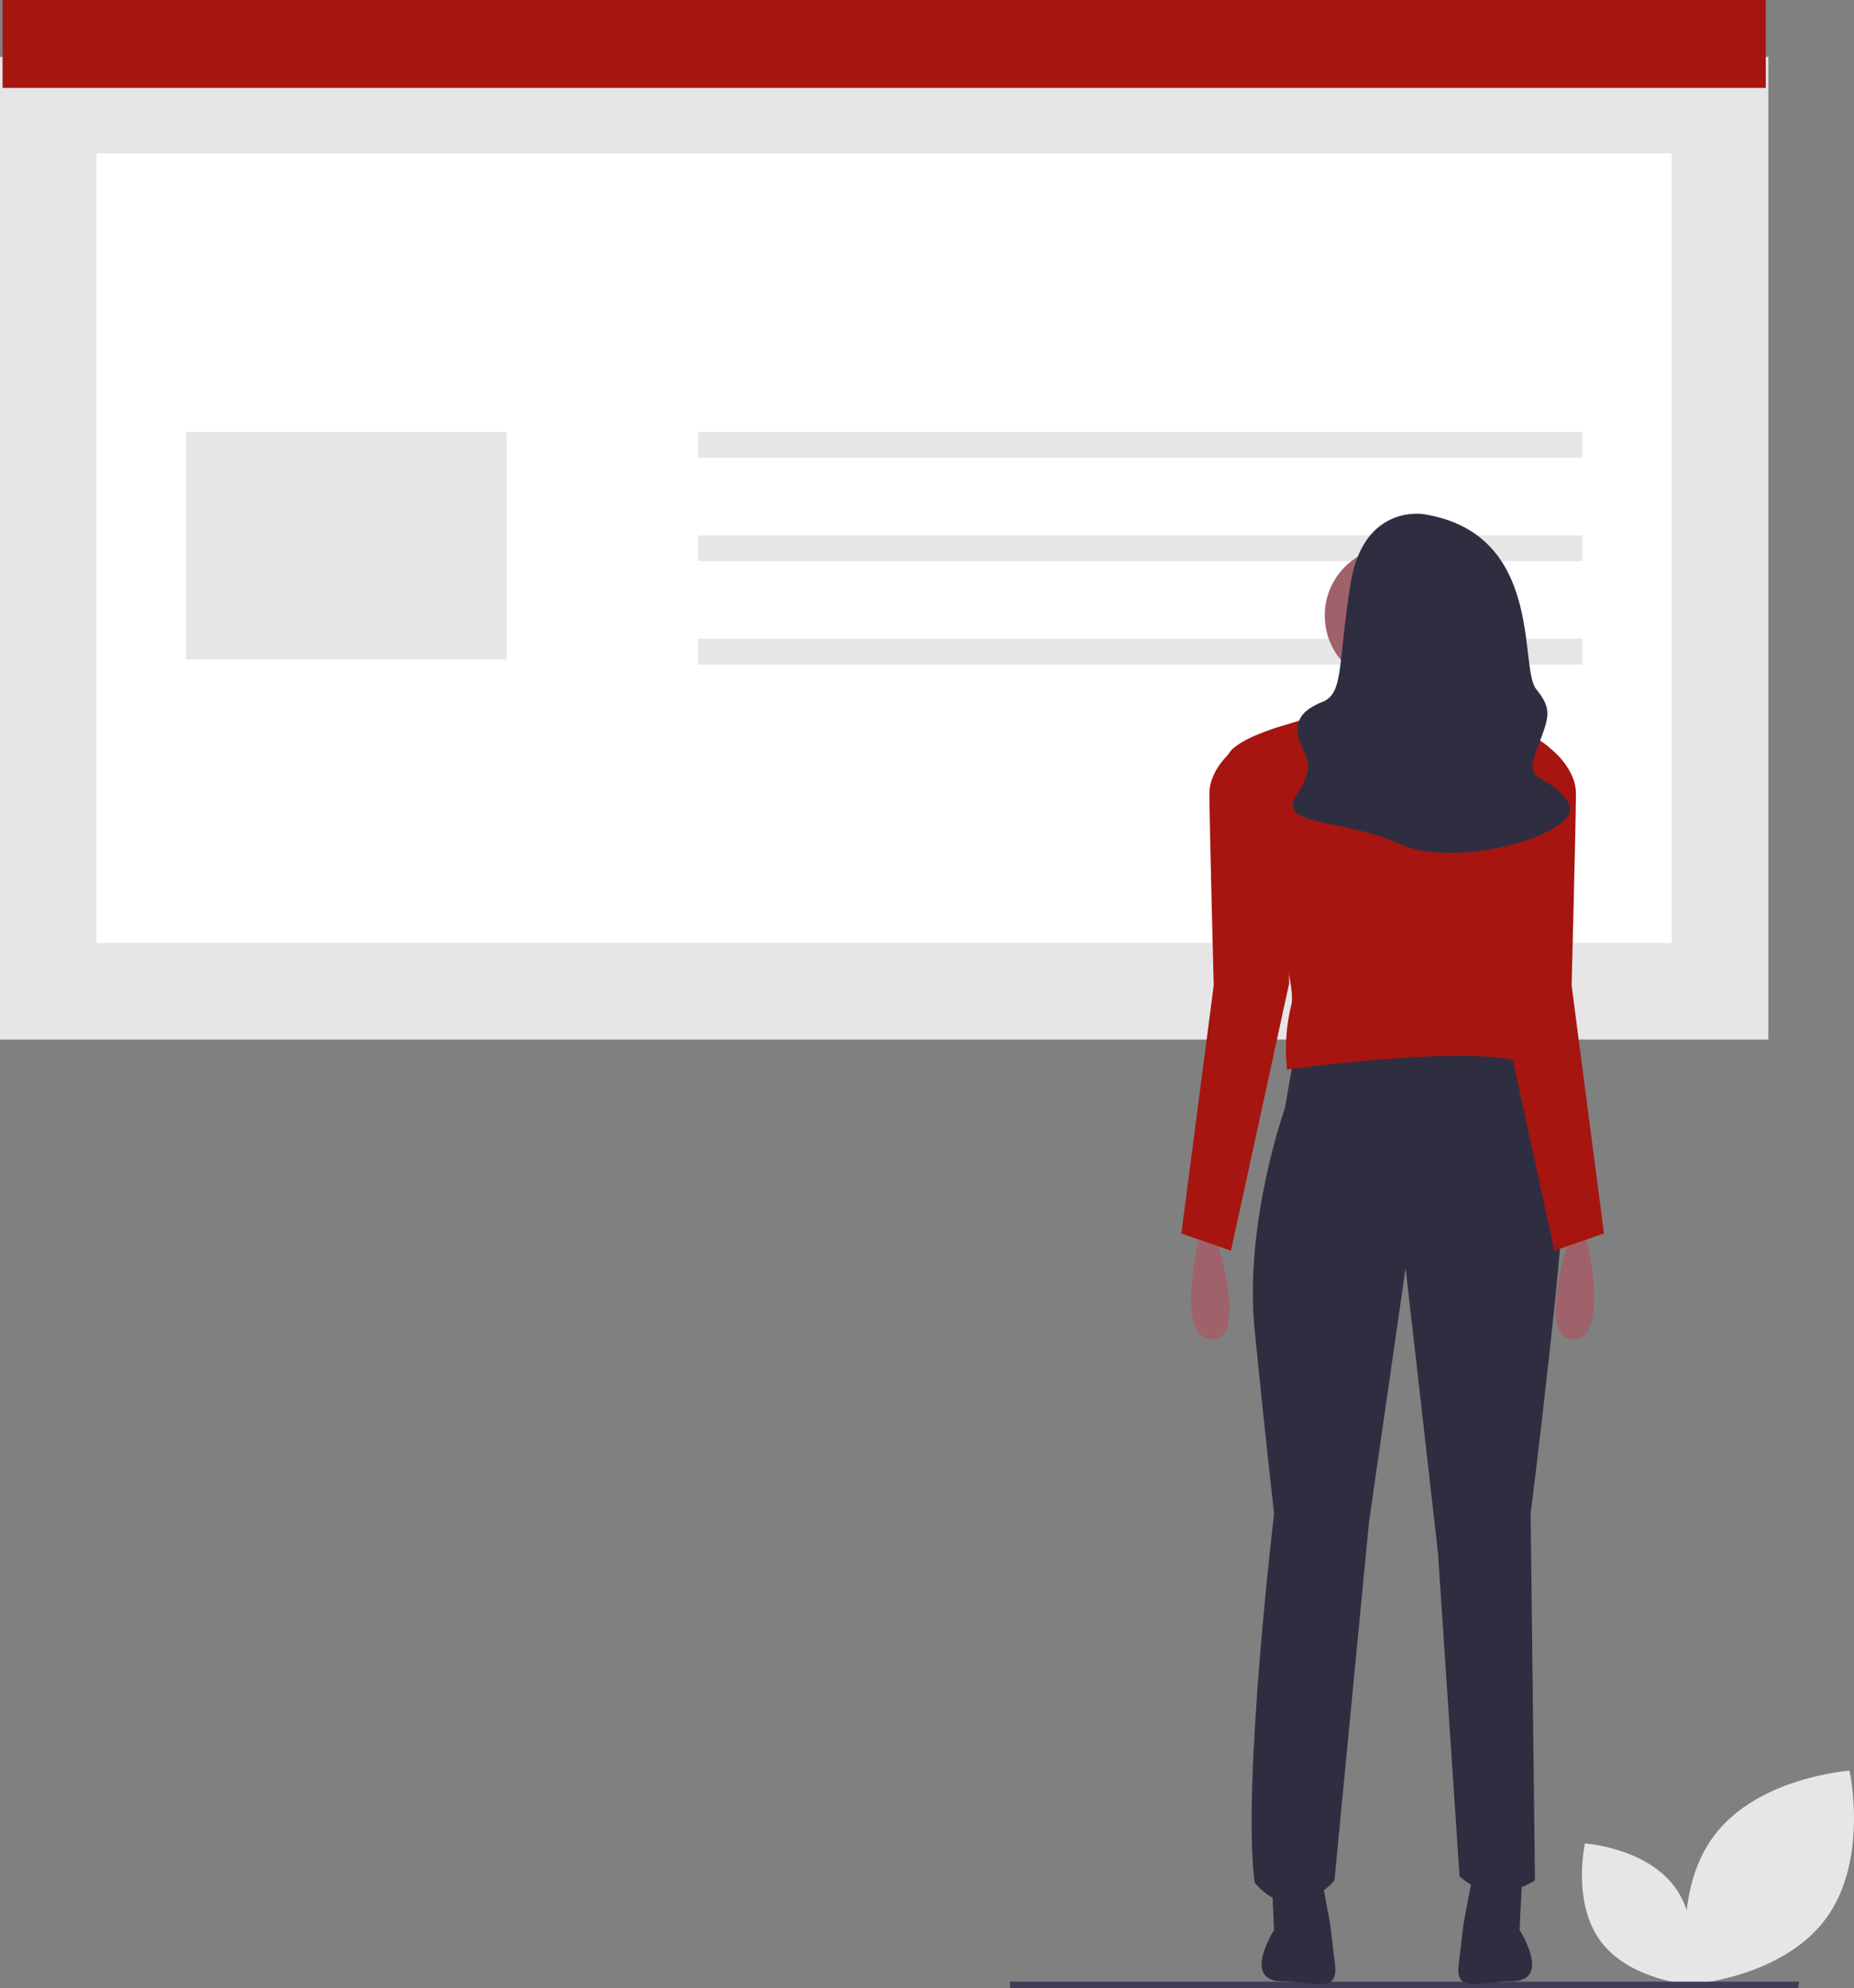 <svg data-name="Layer 1" xmlns="http://www.w3.org/2000/svg" width="606.352" height="650.047"><rect width="100%" height="100%" fill="#808080" stroke="none"/><path d="M597 627.541c-14.42 19.311-44.352 21.344-44.352 21.344s-6.553-29.277 7.867-48.588 44.352-21.344 44.352-21.344 6.553 29.277-7.867 48.588z" fill="#e6e6e6"/><path d="M523.544 634.8c9.515 12.743 29.266 14.085 29.266 14.085s4.325-19.32-5.19-32.062-29.267-14.084-29.267-14.084-4.324 19.319 5.19 32.062z" fill="#e6e6e6"/><path fill="#3f3d56" d="M588.056 650.047H330.318v-2.106h258.12l-.382 2.106z"/><path fill="#e6e6e6" d="M0 18.602h578.34v321.3H0z"/><path d="M31.583 308.318h515.174V50.184H31.583z" fill="#fff"/><path fill="#a61510" d="M.846 0h576.649v28.748H.846z"/><path fill="#e6e6e6" d="M60.811 141.203h104.845v74.406H60.811zm167.547 0h289.17v8.455h-289.17zm0 33.821h289.17v8.455h-289.17zm0 33.821h289.17v8.455h-289.17z"/><path d="M423.036 346.174l-2.82 16.218s-13.398 37.372-9.872 72.63 6.346 59.935 6.346 59.935-10.577 88.847-6.346 120.578c0 0 11.282 15.513 26.09-.705l11.282-117.052 11.987-83.206 10.577 93.078 7.051 105.77s9.872 10.577 24.68 1.41l-1.41-119.873s12.692-101.539 10.577-110-16.218-41.603-16.218-41.603z" fill="#2f2e41"/><path d="M415.985 616.24l.705 14.808s-10.747 16.762 2.65 16.762c.134 0-.132 0 0 0 9.69-.03 18.446 4.33 17.3-5.291l-1.617-13.586-2.82-14.808zm81.711 0l-.706 14.808s10.748 16.762-2.65 16.762c-.134 0 .133 0 0 0-9.689-.03-18.446 4.33-17.3-5.291l1.617-13.586 2.82-14.808z" fill="#2f2e41"/><circle cx="455.825" cy="201.269" r="22.564" fill="#9f616a"/><path d="M445.953 216.077s2.82 32.436-5.641 37.372 35.257 2.82 35.257 2.82-9.872-38.076-9.167-42.307z" fill="#ffb8b8"/><path d="M488.614 236.879s-28.206-12.693-67.693 0c0 0-17.276 4.583-19.391 10.224s23.622 70.16 20.801 81.443a61.235 61.235 0 00-1.41 21.154s62.052-8.462 76.86-2.115c0 0-5.642-18.334-4.231-31.026s13.397-71.924 13.397-71.924-6.346-6.346-18.333-7.756z" fill="#a61510"/><path d="M513.293 404.7s-10.577 32.436.705 33.142 6.347-24.68 6.347-24.68l-1.41-8.462z" fill="#9f616a"/><path d="M492.14 248.866l14.807-4.23s8.462 6.345 8.462 14.807-1.41 62.757-1.41 62.757l10.576 81.09-16.218 5.641-19.038-87.436z" fill="#a61510"/><path d="M397.651 404.7s10.577 32.436-.705 33.142-6.346-24.68-6.346-24.68l1.41-8.462z" fill="#9f616a"/><path d="M418.805 248.866l-14.807-4.23s-8.462 6.345-8.462 14.807 1.41 62.757 1.41 62.757l-10.577 81.09 16.218 5.641 19.039-87.436z" fill="#a61510"/><path d="M465.697 168.128s-19.744-3.525-23.975 22.564-2.115 35.962-9.166 38.783-9.167 6.346-7.757 11.987 6.346 7.757-.705 18.334 15.513 7.756 33.846 16.218 60.642-3.526 55-13.398-14.807-5.641-10.576-16.923 5.64-13.398 0-20.449 2.82-50.77-36.667-57.116z" fill="#2f2e41"/></svg>